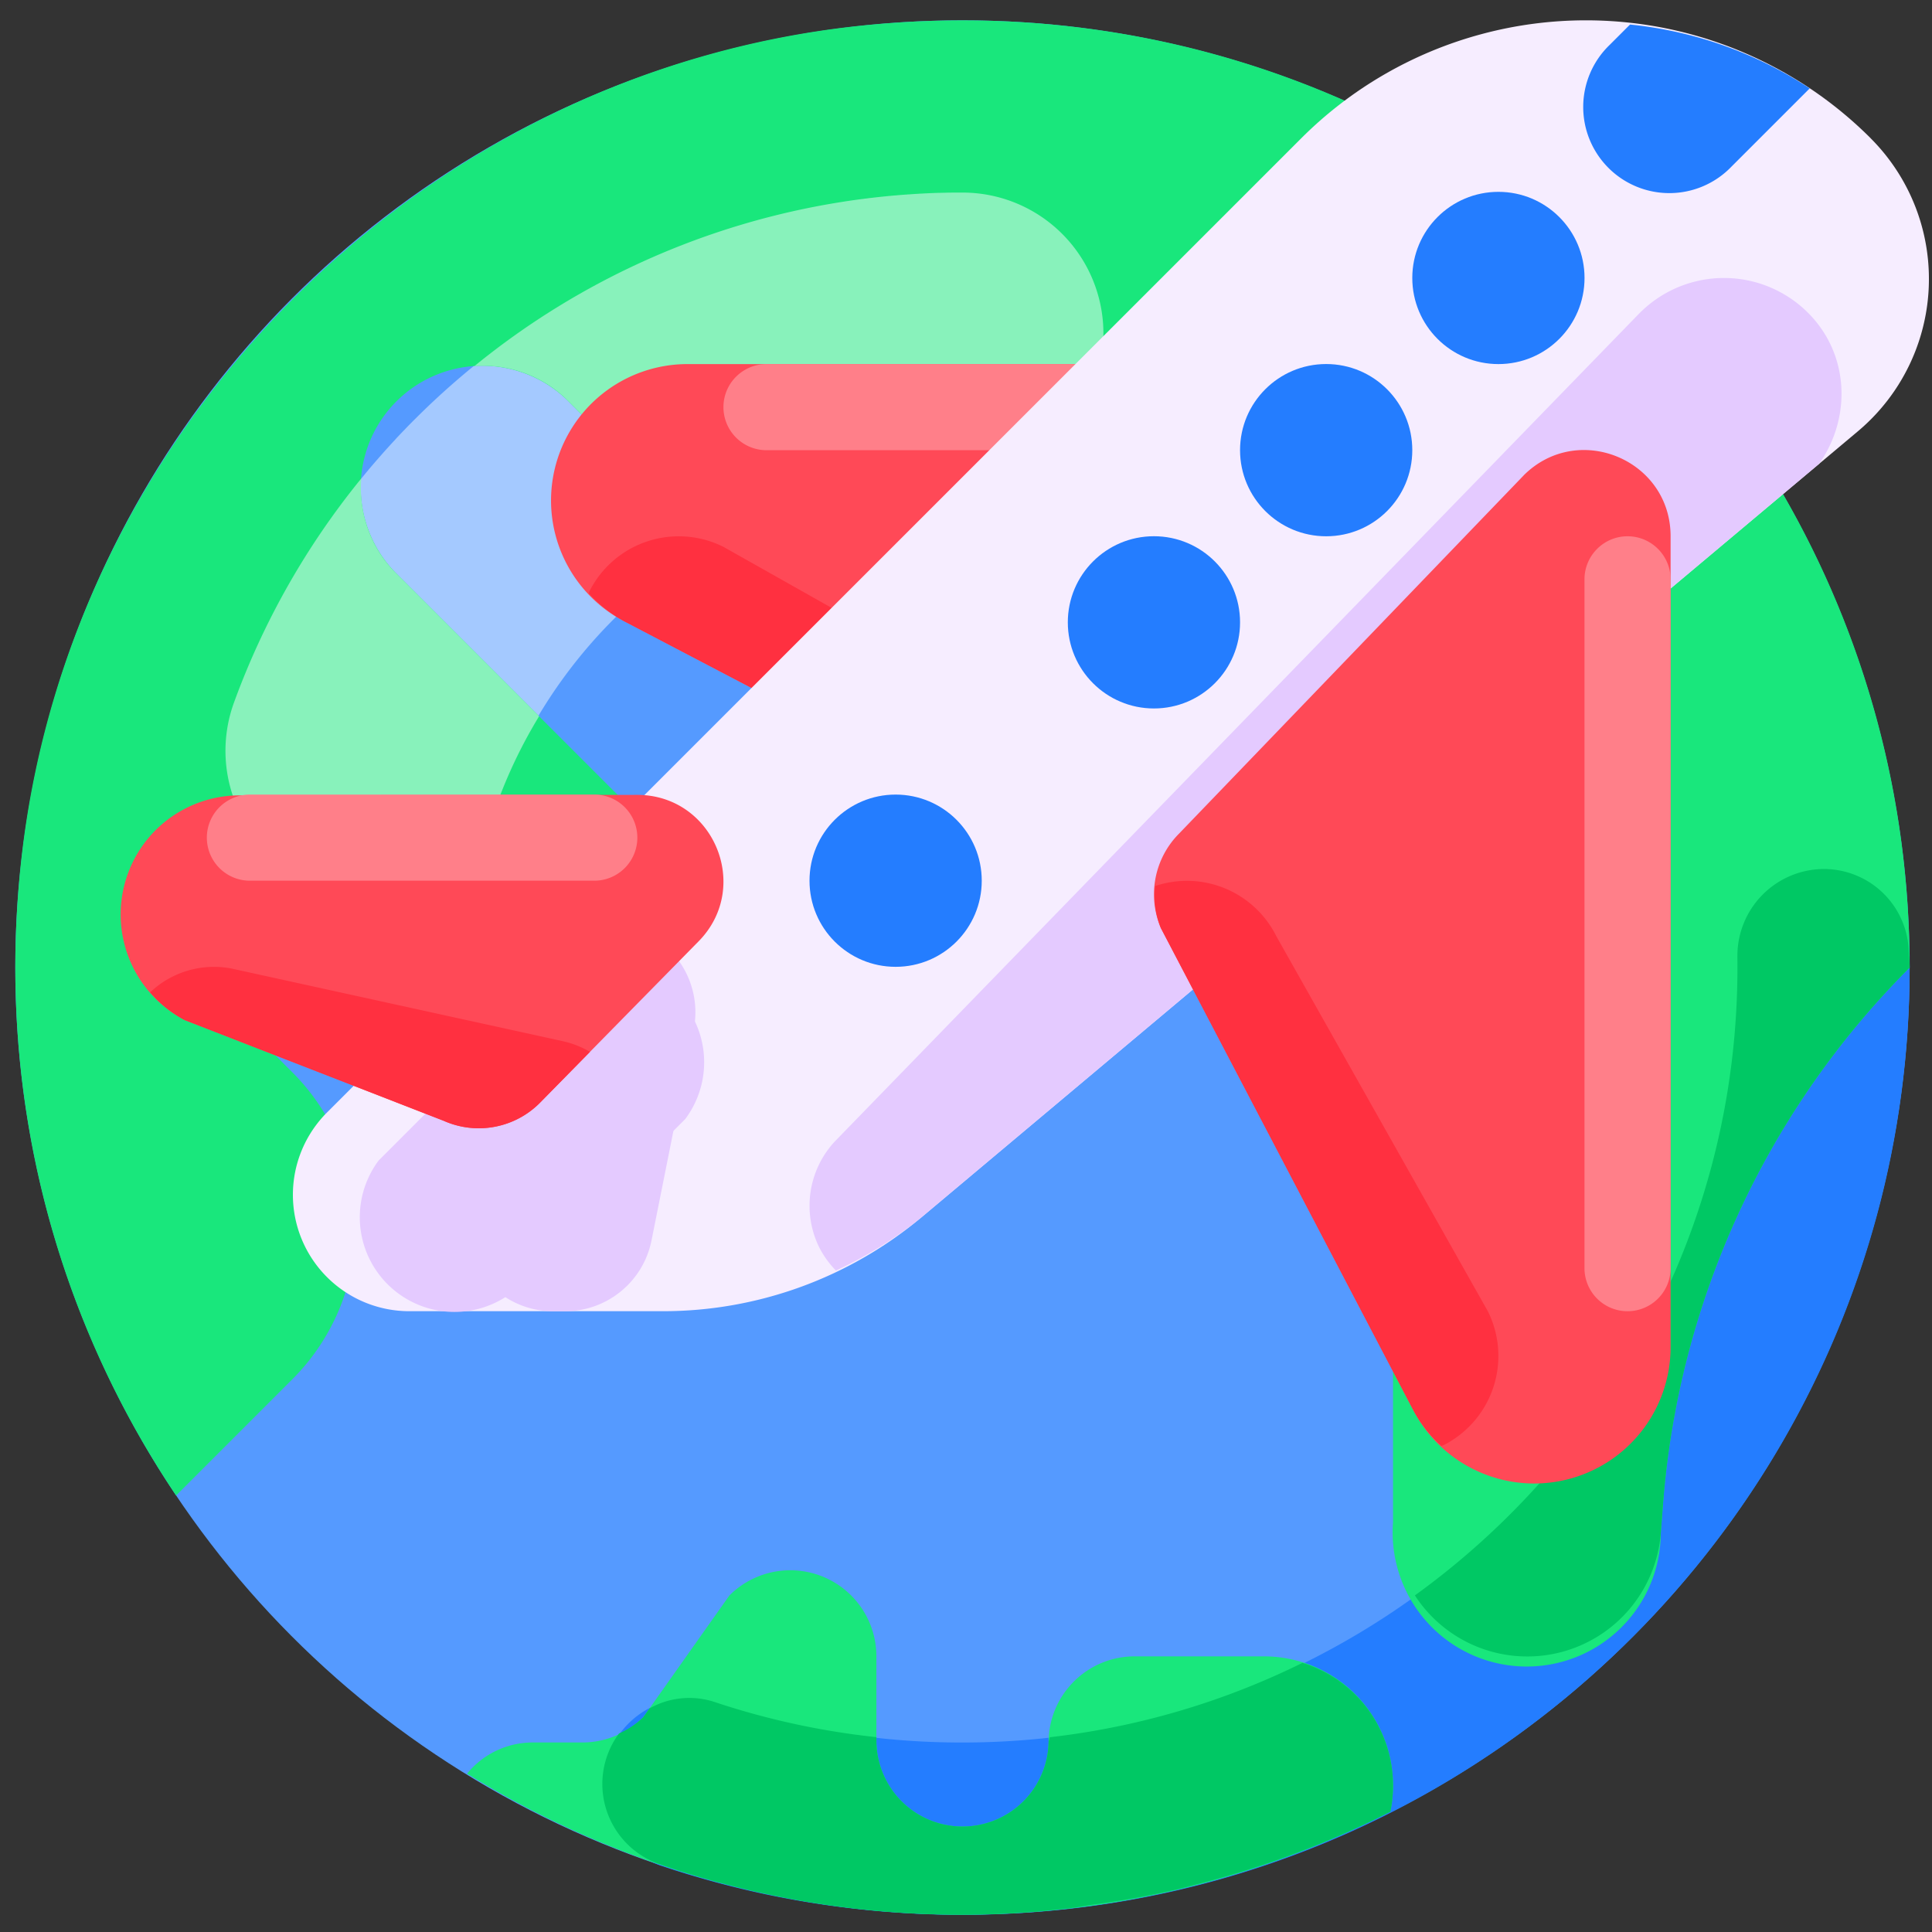 <svg xmlns="http://www.w3.org/2000/svg" width="40" height="40" viewBox="0 0 40 40">
    <rect x="0" y="0" width="40" height="40" fill="#333333" stroke="none"/>
    <g fill="none" fill-rule="nonzero" transform="translate(.317 -.67)">
        <circle cx="19.61" cy="20.701" r="19.61" fill="#559AFF"/>
        <path fill="#247DFF" d="M39.22 20.643v-.025-.025V20.575 20.558v-.03-.017-.01-.006-.017-.009-.009-.007-.01-.006l-.001-.013v-.031a1.767 1.767 0 0 0-1.77-1.73h-.025a1.798 1.798 0 0 0-1.77 1.808l.001.231c0 8.847-7.197 16.045-16.044 16.045a16.025 16.025 0 0 1-5.106-.828 1.783 1.783 0 0 0-1.136 3.38l.008.002h.002l.013.005a.528.528 0 0 1 .014.005h.002a.356.356 0 0 1 .015.005l.01.004.004.001.01.004h.003l.013.005h.002l.012.004.003.002.01.003.004.001.01.004h.003l.014.005h.001l.012.004.004.001.009.003.005.002.009.003.004.001.013.004.013.005.004.001.01.003.004.001.009.003.004.002a.622.622 0 0 1 .012.003l.002.001.013.004.004.002.008.002.006.002.008.002.005.002.01.003.003.001.013.004.005.002.008.002.006.002.008.003.005.001.009.003.004.001.013.004.005.002.007.002.007.002.007.002.006.002.007.003.006.001.012.004.005.002a.18.18 0 0 1 .009.002l.005.002.008.002.006.002.007.002.006.002a.342.342 0 0 0 .012.004l.006.002.007.002.006.002.007.002.007.002.007.002.006.002.011.003.006.002.008.002.006.002.007.002.007.002.006.002.007.002.007.002.012.004.006.002c.002 0 .004 0 .007.002l.006.001a.205.205 0 0 0 .013.004l.007.002.008.003.008.002.01.003.005.001.007.003.007.001a.358.358 0 0 1 .023.007l.003.001a.359.359 0 0 0 .012.004l.006.001.008.003.006.001.007.003.006.001.009.003.004.001.013.004.006.001.007.003.006.001a.15.15 0 0 1 .007.002l.007.002.007.002.006.002.008.002.01.003.007.002.007.002.006.002.007.002.007.002.006.001.013.004.004.001.009.003.005.001.008.002.006.002.008.002.005.002.009.002.01.003.007.002.006.002.007.002.007.001.007.002.006.002.008.002.01.003.007.002.007.002.007.002c.002 0 .004 0 .006.002l.007.001.007.002.006.002.012.003.007.002.007.002.006.002.007.001.007.002.006.002.007.002.01.002.009.003.006.001.007.002.007.002.006.002.007.002.007.001a.324.324 0 0 0 .011.003l.008.002.006.002.007.002.007.002.006.001.007.002.006.002a.416.416 0 0 1 .02.005l.005.001.008.002.006.002.007.002c.002 0 .004 0 .007.002l.006.001.007.002a.277.277 0 0 0 .012.003l.007.002.006.001.007.002a.251.251 0 0 1 .014.004l.006.001.007.002.008.002.01.003.008.002.006.001.007.002.007.002c.001 0 .005 0 .007.002l.006.001.01.003.005.001a.268.268 0 0 0 .016.004l.009.002.005.001.008.002.006.002.008.002.008.002.01.002.006.002.007.002.007.001.006.002.007.002c.003 0 .005 0 .008.002h.006l.012.004.007.002.006.001.007.002.007.001.006.002.008.002.006.001.012.003a.149.149 0 0 0 .014.004l.006.001.007.002.007.001.007.002.006.001.013.003.006.002.007.002.007.001.006.002.007.001.007.002.007.001.012.003.006.002.007.001.007.002.007.002.007.001.006.002.007.001.009.002.01.003.007.001.007.002.007.001.006.002.008.002.006.001.01.002.007.002.009.002.006.001a.17.17 0 0 0 .014.003l.007.002.006.001.008.002.01.002.008.002.007.002.007.001.007.002.006.001.007.002.007.001.01.003.009.001.007.002.006.001.008.002.006.001.007.002.007.002h.007l.012.004.007.001.006.001.007.002.007.001.007.002.007.001.006.002.013.002.006.002.007.001.007.002a.2.2 0 0 0 .013.003h.008l.006.002.013.003.005.001.008.002.007.001.007.002h.006l.008.002.006.002.01.002c.003 0 .006 0 .009.002l.007.001.007.002h.007l.007.002.007.002.006.001.01.002.006.001.01.002a.19.19 0 0 1 .007.002l.007.001a.11.11 0 0 0 .006.001l.008.002a.19.19 0 0 1 .015.003l.007.001a.53.53 0 0 0 .01.002l.007.002.008.001.005.001.009.002.005.001a.29.29 0 0 0 .01.002h.004l.013.003.005.001.009.002.006.001a.27.27 0 0 0 .008.001l.006.002.008.001.005.001.013.003h.006c.003.002.006.002.008.002l.006.002.008.001.006.001.008.002.006.001.013.002.005.001.009.002.005.001.008.002h.006l.009.002.005.001.013.003h.004l.01.002.005.001.009.002h.006l.009.003h.004l.012.003h.005l.01.002.006.001.008.002.006.001.008.001.006.001.01.002.006.001.01.002.006.001.009.002h.006l.008.002.005.001.011.002h.003l.014.003h.004l.01.002.005.001.01.002h.004l.01.002.004.001.013.002.005.001.01.002h.005l.009.002.004.001.011.002h.004l.013.003h.004a.213.213 0 0 1 .015.003l.01.001.004.001.01.002h.004l.014.003h.003l.011.002h.004l.01.003h.005l.01.002h.004l.014.003.014.002h.004l.01.002.005.001.01.002h.004l.013.002h.003l.012.003h.005l.009.002h.005l.01.002h.004c.004.002.008.002.013.003l.015.002h.004l.01.002.005.001.009.001.005.001.011.002h.003l.014.002.004.001.01.002h.005l.01.002h.004l.013.002.015.003h.003l.011.002h.005l.01.002h.004l.011.002h.003l.014.003h.003l.011.002h.004l.01.002h.005l.012.002h.002l.014.002h.002a.75.75 0 0 1 .013.003h.004l.01.002h.005l.01.002h.003l.029.004h.004l.01.002h.005l.01.002h.004l.014.002.014.002h.004l.01.002h.005c.004.002.007.002.01.002h.004l.014.003c.005 0 .01 0 .015.002h.003l.01.001.006.001.01.001a.04.04 0 0 0 .004 0l.011.002h.003l.014.002h.004l.01.002h.005l.01.002h.004l.012.002h.002l.015.002h.002l.012.002a.04.04 0 0 1 .004 0l.01.002h.005l.011.002h.003l.014.002h.003l.011.002a.04.04 0 0 1 .005 0l.01.001h.004l.011.002h.004l.014.002h.002l.012.002h.005l.01.002h.004l.01.001h.005l.014.003.014.001h.004l.01.002h.005l.01.001h.004l.014.002.014.002h.005l.01.001.005.001.01.001h.004l.012.002h.002l.014.002h.005l.01.002h.004l.01.001h.005l.011.002h.003l.014.002h.004l.01.001h.005l.01.002h.005a.55.55 0 0 0 .012.001h.002l.014.002h.004l.01.001h.005l.01.002h.005l.01.001h.004l.014.002h.003l.011.002h.005l.01.001h.004l.012.001h.003l.014.002h.002l.013.002h.014l.005.001a.53.53 0 0 1 .043.004h.003a.5.5 0 0 0 .012.002h.004l.011.001h.003l.03.003h.003l.01.001h.005l.011.002h.003l.03.002h.002l.012.002h.004a.49.49 0 0 0 .01.001h.005l.013.001.016.002H18.007l.004.001.011.001h.004l.013.001h.001l.015.002h.015l.004.001h.01l.004.001h.012l.003.001.014.001h.002l.013.001h.004l.01.002h.019l.03.003h.003l.011.001h.004l.011.001h.004l.029.002h.003l.011.001h.004l.012.001h.003l.03.003H18.337l.01.002h.019l.015.002h.019l.01.001h.005l.012.001h.002l.015.001h.003l.011.001h.005l.01.001h.005l.011.001h.003l.014.001h.014l.006.001h.01l.005.001h.014l.014.002h.019l.01.001h.005l.01.001h.019l.003.001h.011l.005.001h.015l.01.001h.004l.03.002H18.73l.01.001H18.758l.015.001h.004l.01.001h.02l.013.001h.002l.014.001h.02l.01.001h.019l.014.001h.003a.25.25 0 0 0 .012 0l.005.001H18.945l.003.001H18.976l.006.001h.029l.014.001h.02l.01.001h.019l.014.001h.015a.188.188 0 0 1 .015 0h.005l.01.001h.038l.01.001h.034l.015.001H19.264l.014.001h.049l.012.001h.066a.858.858 0 0 0 .03.001H19.61c10.83 0 19.61-8.779 19.61-19.61v-.05-.01z"/>
        <path fill="#A4C9FF" d="M19.61 4.657H19.392l-.003.001H19.337l-.011.001h-.039l-.012.001h-.04l-.002.001H19.196l-.012.001h-.028l-.01.001h-.029l-.009.001H19.081l-.003.001h-.024l-.012.001h-.015l-.009.001H18.992l-.004.001h-.012l-.01.001h-.016l-.01.001h-.015l-.024.002H18.874l-.012.001h-.012l-.003.001H18.834l-.009.001h-.017l-.008.001h-.012l-.004.001h-.014l-.01.001h-.012l-.003.001h-.012l-.012.001h-.002l-.01.001h-.015l-.024.002h-.012l-.003.001h-.011l-.013.001h-.001l-.01.001h-.012l-.004.001h-.012l-.011.002h-.016l-.009.001h-.003l-.023.002H18.515l-.01.002h-.016l-.01.001h-.003l-.009.001h-.003l-.024.002h-.012l-.003.001h-.011l-.012.002h-.015l-.009.001h-.003l-.024.003h-.014l-.01.002h-.002c-.009 0-.016 0-.025.002H18.286l-.01.002h-.016l-.01.002H18.237l-.002.001-.023.002h-.003l-.01.001h-.002l-.01.001h-.002l-.012.001h-.001l-.011.002h-.015l-.023.003h-.002l-.01.001h-.003l-.01.001h-.002l-.024.003h-.012l-.002.001-.012.001-.013.001-.011.002h-.003l-.01.001h-.001l-.025.002h-.001l-.01.002h-.003l-.01.001h-.002l-.012.001-.012.002h-.012l-.002.001-.024.003h-.012l-.002.001-.01.001h-.002l-.025.003h-.001l-.01.001h-.002l-.012.002-.013.001-.011.002h-.003l-.01.001h-.002l-.024.003h-.002l-.01.001h-.002l-.011.002-.025.003h-.001l-.011.001h-.002l-.024.003-.012.002h-.002l-.01.001h-.002l-.024.003h-.002l-.01.002h-.002l-.024.003-.012.002h-.002l-.01.001h-.002l-.024.004-.012.001h-.002l-.011.002-.025.003h-.001l-.01.002h-.003l-.024.003-.012.002-.013.002a2.491 2.491 0 0 1-.025.003l-.012.002-.038.005-.012.002-.038.005-.037.006-.013.002-.037.005a4.867 4.867 0 0 0-.037.006h-.001l-.012.002-.037.005A16.007 16.007 0 0 0 8.29 9.332l-.026.025-.008.009-.026.025a2.4 2.4 0 0 0-.025.026l-.008.008-.026.026a3.594 3.594 0 0 0-.059.06l-.008.009-.017.017-.008.009-.025.026-.008.008-.026.026-.008.009-.016.017-.002.002-.006.006-.002.002-.023.025-.002.001-.007.008-.016.017-.001.001-.007.008-.002.001-.007.008-.016.017-.002.002-.006.006-.002.002a2.77 2.77 0 0 0-.015.017H7.88l-.007.008-.002.002-.005.006-.002.003-.015.016-.002.002-.006.006-.002.002-.006.007-.002.001-.015.017-.002.002-.006.006-.002.002-.006.007-.001.002-.008.008-.002.002-.005.006-.003.002-.006.007v.001l-.008.008-.002.003-.006.006-.002.003-.005.005-.003.003-.005.006-.003.002-.006.008-.003.003-.005.005-.003.003-.005.006-.002.002-.014.016-.003.003-.005.005-.003.003-.005.006-.002.003-.007.007-.003.003a.328.328 0 0 0-.004.006l-.003.003-.005.005-.003.003-.005.006-.002.002-.007.008-.002.002-.005.006-.003.003-.005.006-.002.002-.008.009-.007.008-.002.003-.005.005-.003.003-.004.005-.003.003-.007.008-.003.003-.004.005-.003.004-.004.005-.003.003-.006.006-.003.004-.005.006-.004.004-.003.004-.004.004-.004.004-.003.004-.004.005-.006.006-.003.004-.004.004-.004.005-.003.004-.003.003-.009.01-.001.002-.005.005-.002.003-.005.005-.002.002-.016.018-.002.003-.004.005-.002.002-.005.006-.002.002-.016.018-.001.003-.005.005-.003.002-.004.006-.002.002-.01.011v.001l-.006.006-.002.002-.005.006-.001.002-.016.019-.002.002-.005.005-.002.002-.004.006-.002.002a3.527 3.527 0 0 0-.017.02l-.006.007-.018.021-.005.007-.002.002-.005.006-.001.001-.017.02v.001l-.006.007a6.92 6.92 0 0 0-.024.028l-.001.001-.005.007h-.001l-.023.029-.108.131a16.02 16.02 0 0 0-2.606 4.605 2.917 2.917 0 1 0 5.481 1.998l.002-.004a10.244 10.244 0 0 1 9.6-6.72 2.917 2.917 0 1 0 0-5.834z"/>
        <path fill="#19E77C" d="M39.22 20.701C39.22 9.137 29.21-.09 17.382 1.215 8.427 2.202 1.141 9.469.129 18.42c-.554 4.911.71 9.51 3.2 13.213l2.407-2.407a4.494 4.494 0 0 0 0-6.355l-1.279-1.28A1.26 1.26 0 0 1 6.24 19.81l3.136 3.136a3.057 3.057 0 0 0 4.323 0l.056-.056a3.155 3.155 0 0 0 .017-4.461l-.006-.007-5.897-5.897a2.521 2.521 0 0 1 3.566-3.564l1.533 1.533c.979.979 2.636 1.12 3.589.117a2.521 2.521 0 0 1 3.612-.048l7.833 7.834c.334.334.522.787.522 1.26v12.53a2.776 2.776 0 1 0 5.544.212l.045-.587a17.612 17.612 0 0 1 5.108-11.11z"/>
        <path fill="#00C864" d="M37.45 18.662h-.026a1.798 1.798 0 0 0-1.77 1.808l.001.231c0 5.35-2.641 10.083-6.678 13a2.773 2.773 0 0 0 5.092-1.302l.045-.588a17.611 17.611 0 0 1 5.107-11.11c0-.133-.019-.262-.022-.395a1.759 1.759 0 0 0-1.75-1.644z"/>
        <g fill="#88F2BB">
            <path d="M10.01 17.212c.224-.596.503-1.169.834-1.712l-2.975-2.975a2.483 2.483 0 0 1-.705-1.949l-.03.036a16.018 16.018 0 0 0-2.607 4.605 2.917 2.917 0 0 0 5.483 1.995zM22.528 7.574a2.917 2.917 0 0 0-2.918-2.917H19.39l-.012.001h-.067l-.008.001h-.039l-.004.001H19.223h-.011l-.005.001H19.2h-.015-.003l-.008.001h-.005a.128.128 0 0 0-.012 0h-.012l-.01.001H19.105a.27.27 0 0 1-.012.001H19.081h-.003l-.008.001h-.03l-.01.001h-.012-.003l-.012.001h-.015l-.008.001h-.016l-.012.001h-.012-.003l-.009.001h-.003l-.024.001h-.011l-.004.001h-.01-.002l-.012.001h-.012-.004l-.007.001H18.825l-.002.001h-.015l-.008.001h-.012l-.004.001h-.014l-.01.001h-.003l-.009.001H18.733l-.012.001h-.002l-.01.001h-.003l-.009.001h-.003l-.024.001h-.002l-.01.001h-.003l-.01.001h-.015l-.01.002H18.607h-.003l-.01.001h-.001l-.012.001h-.003a.303.303 0 0 1-.012.001h-.01l-.002.001-.024.002h-.015l-.01.001h-.002a.59.59 0 0 1-.012.001h-.002l-.01.001h-.012l-.003.001-.024.002h-.012l-.003.001h-.01-.001l-.013.002H18.387l-.01.001h-.002l-.024.002h-.002l-.01.001h-.002l-.01.001h-.002l-.025.002h-.002l-.01.002h-.002a.46.46 0 0 1-.01 0h-.002l-.012.002h-.002a.228.228 0 0 1-.025.002l-.024.002h-.002a.19.19 0 0 1-.01 0l-.002.001h-.01l-.002.001-.012.001h-.001l-.011.001h-.002l-.01.001h-.003l-.024.003h-.011l-.003.001-.01.001h-.002l-.024.002h-.002l-.01.002h-.002l-.012.001-.013.001-.011.001h-.002l-.011.002h-.001l-.025.002h-.001l-.01.001h-.003l-.01.002h-.002l-.012.001-.012.001h-.002l-.01.002h-.002l-.024.002h-.001l-.011.002h-.002l-.01.001h-.002l-.025.003h-.001l-.01.001h-.002l-.012.002-.013.001-.011.002h-.003l-.01.001h-.002l-.023.003h-.002a.354.354 0 0 0-.013.002l-.011.001-.025.003h-.001l-.011.001h-.001l-.025.003-.012.002h-.002l-.01.002h-.002l-.024.003h-.002l-.01.001h-.002a2.77 2.77 0 0 0-.024.003l-.012.002h-.002l-.01.002h-.002l-.024.003-.012.001h-.002l-.011.002-.025.003h-.001a.207.207 0 0 1-.01.002h-.003a2.152 2.152 0 0 1-.024.003l-.012.002-.013.002a2.9 2.9 0 0 0-.025.003l-.012.002-.037.005h-.002l-.011.002-.038.005-.037.006-.013.002a2.481 2.481 0 0 0-.037.005l-.037.006h-.001l-.012.002-.037.006A15.961 15.961 0 0 0 9.505 8.25a2.487 2.487 0 0 1 1.93.71l1.533 1.533c.978.979 2.635 1.12 3.588.117A2.5 2.5 0 0 1 20 10.452a2.909 2.909 0 0 0 2.528-2.878z"/>
        </g>
        <path fill="#19E77C" d="M28.524 37.637a2.674 2.674 0 0 0-2.674-2.674h-2.674c-.985 0-1.783.798-1.783 1.783a1.783 1.783 0 0 1-3.565 0v-1.783a1.783 1.783 0 0 0-3.044-1.26l-1.782 2.52a1.783 1.783 0 0 1-1.26.523h-1.045a1.754 1.754 0 0 0-1.344.646 19.476 19.476 0 0 0 19.116.788c.036-.178.055-.36.055-.543z"/>
        <path fill="#FF4957" d="M31.963 11.251c1.123-1.123.328-3.043-1.26-3.043H13.916a2.824 2.824 0 0 0-1.263 5.35l9.938 5.204c.67.285 1.444.134 1.958-.38l7.413-7.13z"/>
        <path fill="#FF7F89" d="M14.661 9.1c0-.493.4-.892.892-.892h14.262a.891.891 0 0 1 0 1.783H15.553a.892.892 0 0 1-.892-.892z"/>
        <path fill="#FF3040" d="M14.661 11.992l7.77 4.382c.92.46 1.361 1.529 1.034 2.505a1.762 1.762 0 0 1-.87-.117l-9.938-5.204a2.783 2.783 0 0 1-.783-.605c.006-.011.005-.024.01-.035a2.07 2.07 0 0 1 2.777-.926z"/>
        <path fill="#F6EDFF" d="M38.413 3.533a4.118 4.118 0 0 1-.264 6.066l-19.38 16.268a8.336 8.336 0 0 1-5.36 1.95H8.158a2.41 2.41 0 0 1-1.705-4.114l20.171-20.17a8.336 8.336 0 0 1 11.79 0z"/>
        <g fill="#E4CAFF">
            <path d="M33.635 7.146L17.016 24.252a1.953 1.953 0 0 0-.366 2.255c.09.172.204.33.34.468a8.294 8.294 0 0 0 1.778-1.108l18.579-15.595c.669-.955.63-2.265-.231-3.126a2.461 2.461 0 0 0-3.48 0zM9.313 22.001v3.994c0 1.007.816 1.823 1.823 1.823h.248c.869 0 1.617-.614 1.788-1.466l.873-4.367a1.823 1.823 0 0 0-2.364-2.087l-1.121.373a1.823 1.823 0 0 0-1.247 1.73z"/>
            <path d="M8.216 27.625c.847.424 1.877.181 2.446-.577l3.208-3.209a1.961 1.961 0 0 0-.692-2.93 1.961 1.961 0 0 0-2.446.577l-3.208 3.209a1.961 1.961 0 0 0 .692 2.93z"/>
        </g>
        <g fill="#FF4957">
            <path d="M10.868 23.496a1.783 1.783 0 0 1-1.998.379l-5.36-2.084a2.466 2.466 0 0 1 1.164-4.654l8.198-.01c1.582-.002 2.383 1.904 1.275 3.032l-3.28 3.337zM31.228 10.513c1.123-1.123 3.043-.328 3.043 1.26V28.56a2.824 2.824 0 0 1-5.35 1.263l-5.204-9.939a1.783 1.783 0 0 1 .38-1.958l7.131-7.412z"/>
        </g>
        <g fill="#247DFF" transform="translate(16.388 .32)">
            <circle cx="14.318" cy="6.105" r="1.783"/>
            <path d="M17.043.858l-.42.42a1.783 1.783 0 1 0 2.52 2.522l1.62-1.62a8.256 8.256 0 0 0-3.72-1.322z"/>
            <circle cx="10.752" cy="9.67" r="1.783"/>
            <circle cx="7.186" cy="13.235" r="1.783"/>
            <circle cx="1.838" cy="18.584" r="1.783"/>
        </g>
        <path fill="#00C864" d="M22.36 40.097a19.4 19.4 0 0 0 1.694-.31c.152-.036.3-.078.451-.116a19.565 19.565 0 0 0 1.762-.543l.256-.094c.663-.25 1.313-.535 1.946-.854a2.66 2.66 0 0 0-1.82-3.082 15.889 15.889 0 0 1-5.234 1.54c-.002.037-.022.07-.022.108a1.783 1.783 0 0 1-3.565 0v-.11a15.923 15.923 0 0 1-3.324-.719 1.672 1.672 0 0 0-1.373.124l-.13.183c-.146.14-.316.253-.501.335a1.755 1.755 0 0 0 .767 2.68 19.062 19.062 0 0 0 8.57.937c.176-.02.348-.055.522-.08z"/>
        <path fill="#FF7F89" d="M33.38 11.773c.492 0 .891.4.891.892v14.261a.891.891 0 0 1-1.783 0V12.665c0-.493.4-.892.892-.892z"/>
        <g fill="#FF3040">
            <path d="M30.487 27.818l-4.382-7.77a2.067 2.067 0 0 0-2.505-1.034c-.035.295.005.594.117.87l5.204 9.938c.153.295.358.56.605.783.011-.006.024-.005.035-.01a2.07 2.07 0 0 0 .926-2.777zM11.897 22.448a1.899 1.899 0 0 0-.566-.222l-6.848-1.502c-.61-.12-1.24.063-1.69.49.2.236.443.432.716.577l5.36 2.084c.68.303 1.477.152 1.999-.379l1.03-1.048z"/>
        </g>
        <path fill="#FF7F89" d="M4.856 17.121h7.131a.891.891 0 1 1 0 1.783h-7.13a.891.891 0 0 1 0-1.783z"/>
    </g>
</svg>
